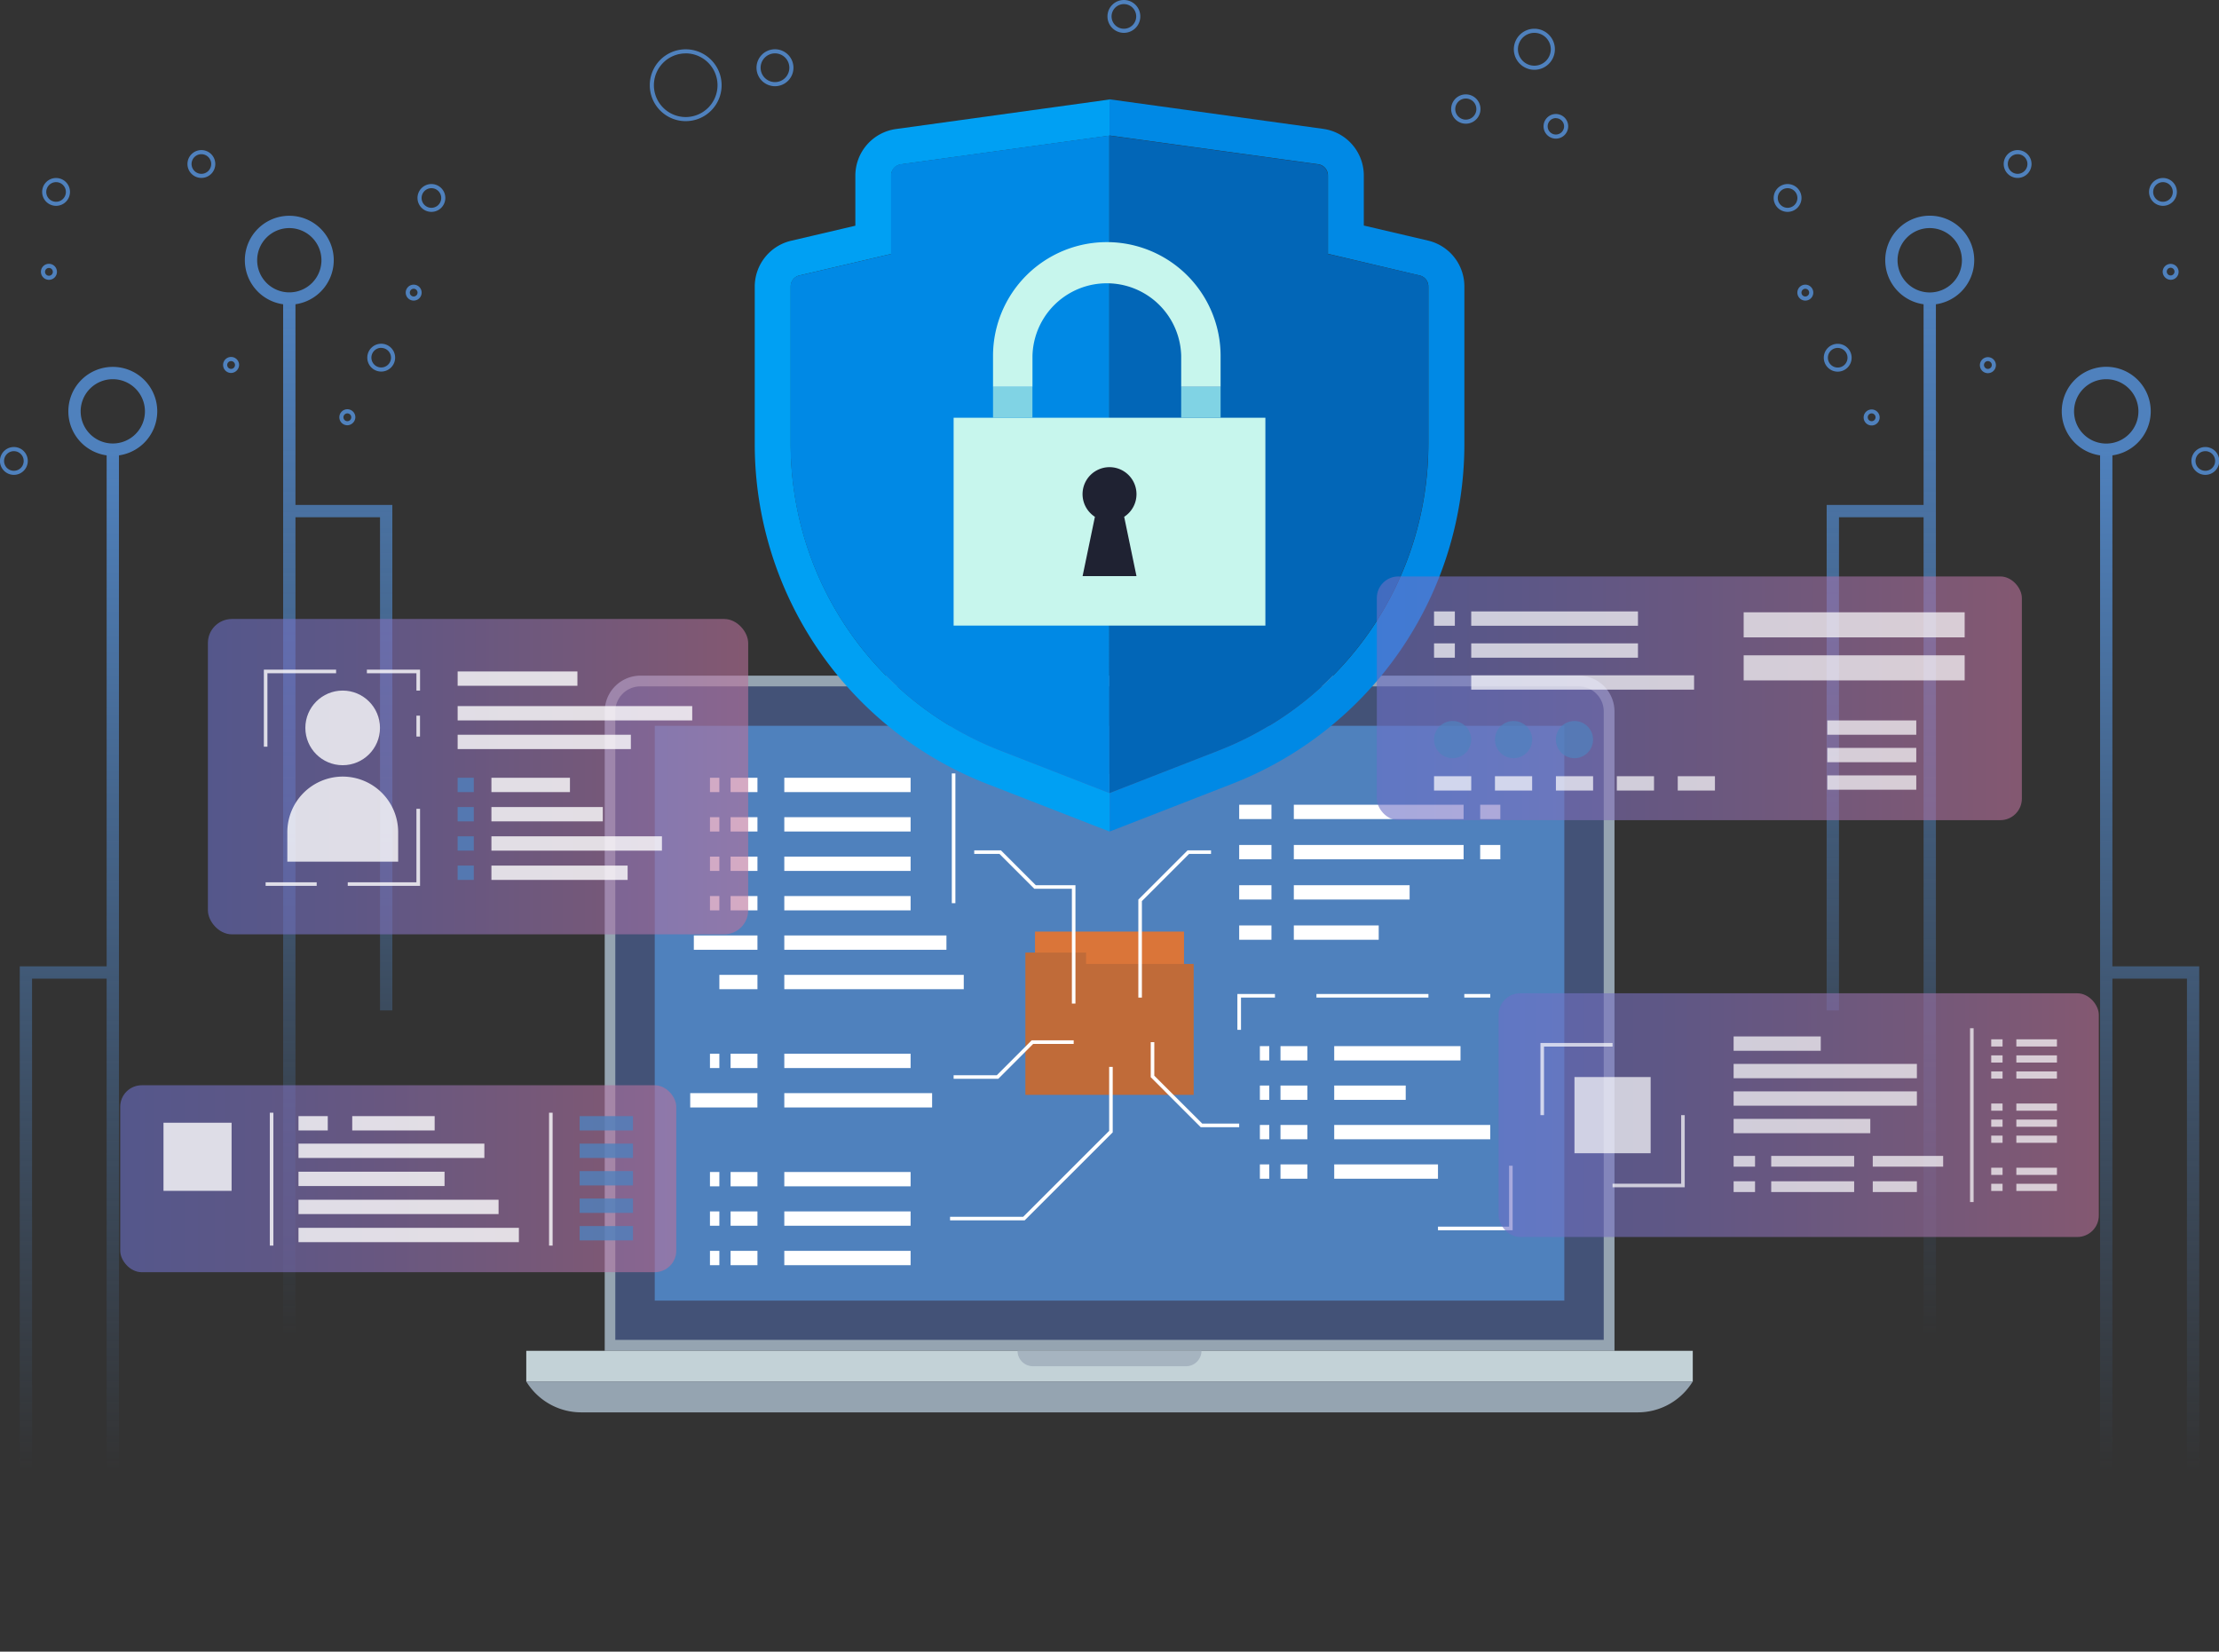 <svg id="Layer_1" data-name="Layer 1" xmlns="http://www.w3.org/2000/svg" xmlns:xlink="http://www.w3.org/1999/xlink" viewBox="0 0 540.59 402.33"><rect x="0" y="0" width="540.59" height="402.33" fill="#333333" stroke="none"/><defs><style>.cls-1{fill:#4F81BD;}.cls-2{fill:url(#linear-gradient);}.cls-3{fill:url(#linear-gradient-2);}.cls-4{fill:url(#linear-gradient-3);}.cls-5{fill:url(#linear-gradient-4);}.cls-6{fill:#95a4b1;}.cls-7{fill:#435277;}.cls-8{fill:#c3d2d7;}.cls-9{fill:#a6b4c0;}.cls-10{fill:#da7539;}.cls-11{fill:#c06b39;}.cls-12{fill:#fff;}.cls-13{fill:#00a0f3;}.cls-14{fill:#0089e5;}.cls-15{fill:#0266b7;}.cls-16{fill:#c7f6ed;}.cls-17{fill:#80d3e4;}.cls-18{fill:#1f2232;}.cls-19,.cls-21,.cls-22,.cls-24{opacity:0.6;}.cls-19{fill:url(#linear-gradient-5);}.cls-20{opacity:0.7;}.cls-21{fill:url(#linear-gradient-6);}.cls-22{fill:url(#linear-gradient-7);}.cls-23{opacity:0.8;}.cls-24{fill:url(#linear-gradient-8);}</style><linearGradient id="linear-gradient" x1="16.89" y1="109.53" x2="16.89" y2="402.33" gradientUnits="userSpaceOnUse"><stop offset="0" stop-color="#4F81BD"/><stop offset="0.85" stop-color="#4F81BD" stop-opacity="0"/></linearGradient><linearGradient id="linear-gradient-2" x1="82.28" y1="72.72" x2="82.28" y2="370.17" xlink:href="#linear-gradient"/><linearGradient id="linear-gradient-3" x1="70.6" y1="256.02" x2="70.6" y2="548.83" gradientTransform="matrix(-1, 0, 0, 1, 594.3, -146.49)" xlink:href="#linear-gradient"/><linearGradient id="linear-gradient-4" x1="135.98" y1="219.21" x2="135.98" y2="516.66" gradientTransform="matrix(-1, 0, 0, 1, 594.3, -146.49)" xlink:href="#linear-gradient"/><linearGradient id="linear-gradient-5" x1="335.42" y1="170.11" x2="492.57" y2="170.11" gradientUnits="userSpaceOnUse"><stop offset="0" stop-color="#6b70c7"/><stop offset="0.26" stop-color="#7b70be"/><stop offset="0.78" stop-color="#a671a6"/><stop offset="1" stop-color="#ba729b"/></linearGradient><linearGradient id="linear-gradient-6" x1="365.08" y1="271.64" x2="511.31" y2="271.64" xlink:href="#linear-gradient-5"/><linearGradient id="linear-gradient-7" x1="412.03" y1="335.69" x2="543.65" y2="335.69" gradientTransform="matrix(1, 0, 0, -1, -301.25, 671.38)" gradientUnits="userSpaceOnUse"><stop offset="0" stop-color="#ba729b"/><stop offset="0.22" stop-color="#a671a6"/><stop offset="0.74" stop-color="#7b70be"/><stop offset="1" stop-color="#6b70c7"/></linearGradient><linearGradient id="linear-gradient-8" x1="429.55" y1="433.62" x2="565.01" y2="433.62" gradientTransform="matrix(1, 0, 0, -1, -340.14, 867.24)" xlink:href="#linear-gradient-7"/></defs><path class="cls-1" d="M87.6,257.52a10.83,10.83,0,1,1,10.84-10.83A10.84,10.84,0,0,1,87.6,257.52Zm0-18.66a7.83,7.83,0,1,0,7.84,7.83A7.84,7.84,0,0,0,87.6,238.86Z" transform="translate(-60.13 -146.49)"/><path class="cls-1" d="M72,214.65a1.95,1.95,0,1,1,2-1.94A1.94,1.94,0,0,1,72,214.65Zm0-2.89a.95.95,0,1,0,1,1A.95.95,0,0,0,72,211.76Z" transform="translate(-60.13 -146.49)"/><path class="cls-1" d="M116.44,237.34a1.95,1.95,0,1,1,1.94-2A2,2,0,0,1,116.44,237.34Zm0-2.89a.95.95,0,1,0,.94.94A.95.95,0,0,0,116.44,234.45Z" transform="translate(-60.13 -146.49)"/><path class="cls-1" d="M160.9,219.71a1.94,1.94,0,1,1,1.95-1.94A1.94,1.94,0,0,1,160.9,219.71Zm0-2.88a.94.94,0,1,0,.95.94A.94.94,0,0,0,160.9,216.83Z" transform="translate(-60.13 -146.49)"/><path class="cls-1" d="M144.76,250.08a1.95,1.95,0,1,1,1.94-2A2,2,0,0,1,144.76,250.08Zm0-2.89a.95.95,0,1,0,.94.94A.94.94,0,0,0,144.76,247.19Z" transform="translate(-60.13 -146.49)"/><path class="cls-1" d="M63.51,262.16a3.39,3.39,0,1,1,3.39-3.39A3.39,3.39,0,0,1,63.51,262.16Zm0-5.77a2.39,2.39,0,1,0,2.39,2.38A2.39,2.39,0,0,0,63.51,256.39Z" transform="translate(-60.13 -146.49)"/><path class="cls-1" d="M109.19,189.83a3.39,3.39,0,1,1,3.39-3.39A3.39,3.39,0,0,1,109.19,189.83Zm0-5.78a2.39,2.39,0,1,0,2.39,2.39A2.39,2.39,0,0,0,109.19,184.05Z" transform="translate(-60.13 -146.49)"/><path class="cls-1" d="M153,237a3.39,3.39,0,1,1,3.39-3.39A3.39,3.39,0,0,1,153,237Zm0-5.78a2.39,2.39,0,1,0,2.39,2.39A2.39,2.39,0,0,0,153,231.24Z" transform="translate(-60.13 -146.49)"/><path class="cls-1" d="M165.23,198.1a3.39,3.39,0,1,1,3.39-3.39A3.39,3.39,0,0,1,165.23,198.1Zm0-5.77a2.39,2.39,0,1,0,2.39,2.38A2.39,2.39,0,0,0,165.23,192.33Z" transform="translate(-60.13 -146.49)"/><path class="cls-1" d="M73.79,196.63a3.39,3.39,0,1,1,3.39-3.39A3.39,3.39,0,0,1,73.79,196.63Zm0-5.77a2.39,2.39,0,1,0,2.39,2.38A2.39,2.39,0,0,0,73.79,190.86Z" transform="translate(-60.13 -146.49)"/><path class="cls-1" d="M130.61,220.71a10.83,10.83,0,1,1,10.83-10.83A10.85,10.85,0,0,1,130.61,220.71Zm0-18.66a7.83,7.83,0,1,0,7.83,7.83A7.84,7.84,0,0,0,130.61,202.05Z" transform="translate(-60.13 -146.49)"/><polygon class="cls-2" points="25.98 109.53 25.98 235.39 4.81 235.39 4.81 373.23 7.81 373.23 7.81 238.39 25.98 238.39 25.98 402.33 28.98 402.33 28.98 109.53 25.98 109.53"/><polygon class="cls-3" points="71.98 123 71.98 72.72 68.98 72.72 68.98 370.17 71.98 370.17 71.98 126 92.58 126 92.58 246.13 95.58 246.13 95.58 123 71.98 123"/><path class="cls-1" d="M562.41,246.69a10.84,10.84,0,1,1,10.84,10.83A10.85,10.85,0,0,1,562.41,246.69Zm3,0a7.84,7.84,0,1,0,7.84-7.83A7.84,7.84,0,0,0,565.41,246.69Z" transform="translate(-60.13 -146.49)"/><path class="cls-1" d="M587,212.71a1.94,1.94,0,1,1,1.94,1.94A2,2,0,0,1,587,212.71Zm1,0a.94.94,0,1,0,.94-1A.94.94,0,0,0,588,212.71Z" transform="translate(-60.13 -146.49)"/><path class="cls-1" d="M542.47,235.39a1.95,1.95,0,1,1,1.94,2A1.94,1.94,0,0,1,542.47,235.39Zm1,0a.95.95,0,1,0,.94-.94A.95.95,0,0,0,543.47,235.39Z" transform="translate(-60.13 -146.49)"/><path class="cls-1" d="M498,217.77a1.94,1.94,0,1,1,1.94,1.94A1.94,1.94,0,0,1,498,217.77Zm1,0a.94.94,0,1,0,.94-.94A.94.94,0,0,0,499,217.77Z" transform="translate(-60.13 -146.49)"/><path class="cls-1" d="M514.15,248.13a1.95,1.95,0,1,1,1.94,2A1.94,1.94,0,0,1,514.15,248.13Zm1,0a.95.95,0,1,0,.94-.94A.95.95,0,0,0,515.15,248.13Z" transform="translate(-60.13 -146.49)"/><path class="cls-1" d="M594,258.77a3.39,3.39,0,1,1,3.39,3.39A3.39,3.39,0,0,1,594,258.77Zm1,0a2.39,2.39,0,1,0,2.39-2.38A2.39,2.39,0,0,0,595,258.77Z" transform="translate(-60.13 -146.49)"/><path class="cls-1" d="M548.27,186.44a3.39,3.39,0,1,1,3.39,3.39A3.39,3.39,0,0,1,548.27,186.44Zm1,0a2.39,2.39,0,1,0,2.39-2.39A2.39,2.39,0,0,0,549.27,186.44Z" transform="translate(-60.13 -146.49)"/><path class="cls-1" d="M504.44,233.63a3.39,3.39,0,1,1,3.39,3.39A3.39,3.39,0,0,1,504.44,233.63Zm1,0a2.39,2.39,0,1,0,2.39-2.39A2.39,2.39,0,0,0,505.44,233.63Z" transform="translate(-60.13 -146.49)"/><path class="cls-1" d="M492.23,194.71a3.39,3.39,0,1,1,3.39,3.39A3.38,3.38,0,0,1,492.23,194.71Zm1,0a2.39,2.39,0,1,0,2.39-2.38A2.39,2.39,0,0,0,493.23,194.71Z" transform="translate(-60.13 -146.49)"/><path class="cls-1" d="M583.68,193.24a3.39,3.39,0,1,1,3.38,3.39A3.39,3.39,0,0,1,583.68,193.24Zm1,0a2.39,2.39,0,1,0,2.38-2.38A2.39,2.39,0,0,0,584.68,193.24Z" transform="translate(-60.13 -146.49)"/><path class="cls-1" d="M519.41,209.88a10.84,10.84,0,1,1,10.83,10.83A10.84,10.84,0,0,1,519.41,209.88Zm3,0a7.84,7.84,0,1,0,7.83-7.83A7.84,7.84,0,0,0,522.41,209.88Z" transform="translate(-60.13 -146.49)"/><polygon class="cls-4" points="514.62 109.53 514.62 235.39 535.78 235.39 535.78 373.23 532.78 373.23 532.78 238.39 514.62 238.39 514.62 402.33 511.62 402.33 511.62 109.53 514.62 109.53"/><polygon class="cls-5" points="468.62 123 468.62 72.72 471.62 72.72 471.62 370.17 468.62 370.17 468.62 126 448.01 126 448.01 246.13 445.01 246.13 445.01 123 468.62 123"/><path class="cls-6" d="M156,164.58H384.59a8.73,8.73,0,0,1,8.73,8.73V329.05a0,0,0,0,1,0,0h-246a0,0,0,0,1,0,0V173.31A8.73,8.73,0,0,1,156,164.58Z"/><path class="cls-7" d="M256.92,272.91H410a0,0,0,0,1,0,0v240.8a0,0,0,0,1,0,0H256.92a6.11,6.11,0,0,1-6.11-6.11V279A6.11,6.11,0,0,1,256.92,272.91Z" transform="translate(663.61 -83.61) rotate(90)"/><rect class="cls-1" x="260.41" y="282.51" width="140.02" height="221.59" transform="translate(663.61 -83.61) rotate(90)"/><rect class="cls-8" x="128.21" y="329.05" width="284.18" height="7.5"/><path class="cls-6" d="M459.15,490.53H201.7A15.69,15.69,0,0,1,188.33,483H472.52A15.68,15.68,0,0,1,459.15,490.53Z" transform="translate(-60.13 -146.49)"/><path class="cls-9" d="M349.08,479.29H311.77a3.75,3.75,0,0,1-3.75-3.75h44.81A3.75,3.75,0,0,1,349.08,479.29Z" transform="translate(-60.13 -146.49)"/><rect class="cls-10" x="252.15" y="226.93" width="36.3" height="14.37"/><polygon class="cls-11" points="264.59 234.81 264.59 232.04 249.8 232.04 249.8 234.81 249.8 236.34 249.8 266.7 290.8 266.7 290.8 234.81 264.59 234.81"/><rect class="cls-12" x="177.98" y="189.46" width="6.55" height="3.49"/><rect class="cls-12" x="191.07" y="189.46" width="30.77" height="3.49"/><rect class="cls-12" x="172.96" y="189.46" width="2.29" height="3.49"/><rect class="cls-12" x="177.98" y="199.06" width="6.55" height="3.49"/><rect class="cls-12" x="191.07" y="199.06" width="30.77" height="3.49"/><rect class="cls-12" x="172.96" y="199.06" width="2.29" height="3.49"/><rect class="cls-12" x="177.98" y="208.66" width="6.55" height="3.49"/><rect class="cls-12" x="191.07" y="208.66" width="30.77" height="3.49"/><rect class="cls-12" x="172.96" y="208.66" width="2.29" height="3.49"/><rect class="cls-12" x="177.98" y="218.27" width="6.55" height="3.49"/><rect class="cls-12" x="191.07" y="218.27" width="30.77" height="3.49"/><rect class="cls-12" x="172.96" y="218.27" width="2.29" height="3.49"/><rect class="cls-12" x="169.03" y="227.87" width="15.5" height="3.49"/><rect class="cls-12" x="191.07" y="227.87" width="39.5" height="3.49"/><rect class="cls-12" x="175.25" y="237.47" width="9.28" height="3.49"/><rect class="cls-12" x="191.07" y="237.47" width="43.72" height="3.49"/><rect class="cls-12" x="311.95" y="254.83" width="6.55" height="3.49"/><rect class="cls-12" x="325.04" y="254.83" width="30.77" height="3.49"/><rect class="cls-12" x="306.93" y="254.83" width="2.29" height="3.49"/><rect class="cls-12" x="311.95" y="264.43" width="6.55" height="3.49"/><rect class="cls-12" x="325.04" y="264.43" width="17.42" height="3.49"/><rect class="cls-12" x="306.93" y="264.43" width="2.29" height="3.49"/><rect class="cls-12" x="311.95" y="274.03" width="6.55" height="3.49"/><rect class="cls-12" x="325.04" y="274.03" width="38.01" height="3.49"/><rect class="cls-12" x="306.93" y="274.03" width="2.29" height="3.49"/><rect class="cls-12" x="311.95" y="283.64" width="6.55" height="3.49"/><rect class="cls-12" x="325.04" y="283.64" width="25.28" height="3.49"/><rect class="cls-12" x="306.93" y="283.64" width="2.29" height="3.49"/><rect class="cls-12" x="177.98" y="256.68" width="6.55" height="3.49"/><rect class="cls-12" x="191.07" y="256.68" width="30.77" height="3.49"/><rect class="cls-12" x="172.96" y="256.68" width="2.29" height="3.49"/><rect class="cls-12" x="168.15" y="266.28" width="16.37" height="3.49"/><rect class="cls-12" x="191.07" y="266.28" width="36.01" height="3.49"/><rect class="cls-12" x="177.98" y="285.49" width="6.55" height="3.49"/><rect class="cls-12" x="191.07" y="285.49" width="30.77" height="3.49"/><rect class="cls-12" x="172.96" y="285.49" width="2.29" height="3.49"/><rect class="cls-12" x="177.98" y="295.09" width="6.55" height="3.49"/><rect class="cls-12" x="191.07" y="295.09" width="30.77" height="3.49"/><rect class="cls-12" x="172.96" y="295.09" width="2.29" height="3.49"/><rect class="cls-12" x="177.98" y="304.7" width="6.55" height="3.49"/><rect class="cls-12" x="191.07" y="304.7" width="30.77" height="3.49"/><rect class="cls-12" x="172.96" y="304.7" width="2.29" height="3.49"/><rect class="cls-12" x="301.89" y="196.03" width="7.86" height="3.49"/><rect class="cls-12" x="315.2" y="196.03" width="41.36" height="3.49"/><rect class="cls-12" x="360.6" y="196.03" width="4.91" height="3.49"/><rect class="cls-12" x="301.89" y="205.83" width="7.86" height="3.49"/><rect class="cls-12" x="315.2" y="205.83" width="41.36" height="3.49"/><rect class="cls-12" x="360.6" y="205.83" width="4.91" height="3.49"/><rect class="cls-12" x="301.89" y="215.63" width="7.86" height="3.49"/><rect class="cls-12" x="315.2" y="215.63" width="28.21" height="3.49"/><rect class="cls-12" x="301.89" y="225.43" width="7.86" height="3.49"/><rect class="cls-12" x="315.2" y="225.43" width="20.68" height="3.49"/><rect class="cls-12" x="231.88" y="188.4" width="0.87" height="31.61"/><polygon class="cls-12" points="262 244.46 261.13 244.46 261.13 216.5 251.98 216.5 243.49 208.01 237.34 208.01 237.34 207.14 243.85 207.14 252.34 215.63 262 215.63 262 244.46"/><polygon class="cls-12" points="243.2 262.79 232.32 262.79 232.32 261.92 242.84 261.92 251.33 253.42 261.57 253.42 261.57 254.3 251.69 254.3 243.2 262.79"/><polygon class="cls-12" points="249.63 297.27 231.45 297.27 231.45 296.4 249.27 296.4 270.21 275.47 270.21 259.88 271.08 259.88 271.08 275.83 249.63 297.27"/><polygon class="cls-12" points="278.19 243 277.32 243 277.32 219.14 289.32 207.14 295.03 207.14 295.03 208.01 289.68 208.01 278.19 219.5 278.19 243"/><polygon class="cls-12" points="301.89 274.58 292.52 274.58 280.34 262.39 280.34 253.86 281.21 253.86 281.21 262.03 292.89 273.7 301.89 273.7 301.89 274.58"/><polygon class="cls-12" points="302.33 250.86 301.45 250.86 301.45 242.13 310.6 242.13 310.6 243 302.33 243 302.33 250.86"/><polygon class="cls-12" points="368.51 299.68 350.32 299.68 350.32 298.8 367.64 298.8 367.64 283.96 368.51 283.96 368.51 299.68"/><rect class="cls-12" x="320.71" y="242.13" width="27.28" height="0.87"/><rect class="cls-12" x="356.73" y="242.13" width="6.33" height="0.87"/><path class="cls-13" d="M303.77,329.3a80.13,80.13,0,0,1-51-74.66V216.26a2.73,2.73,0,0,1,2.11-2.67l22.36-5.24V189.24a2.75,2.75,0,0,1,2.37-2.71l50.86-7v-8.81l-52.06,7.2a11.47,11.47,0,0,0-9.9,11.36v12.19l-15.62,3.66A11.48,11.48,0,0,0,244,216.26v38.38a88.87,88.87,0,0,0,56.61,82.8l29.82,11.61v-9.37Z" transform="translate(-60.13 -146.49)"/><path class="cls-14" d="M408,205.09l-15.62-3.66V189.24a11.47,11.47,0,0,0-9.9-11.36l-52.05-7.2v8.81l50.85,7a2.75,2.75,0,0,1,2.37,2.71v19.11L406,213.59a2.73,2.73,0,0,1,2.11,2.67v38.38a80.13,80.13,0,0,1-51,74.66l-26.65,10.38v9.37l29.81-11.61a88.85,88.85,0,0,0,56.61-82.8V216.26A11.47,11.47,0,0,0,408,205.09Z" transform="translate(-60.13 -146.49)"/><path class="cls-14" d="M277.2,189.24v19.11l-22.36,5.24a2.73,2.73,0,0,0-2.11,2.67v38.38a80.13,80.13,0,0,0,51,74.66l26.66,10.38V179.49l-50.86,7A2.75,2.75,0,0,0,277.2,189.24Z" transform="translate(-60.13 -146.49)"/><path class="cls-15" d="M330.43,335v4.69l26.65-10.38a80.13,80.13,0,0,0,51-74.66V216.26a2.73,2.73,0,0,0-2.11-2.67l-22.36-5.24V189.24a2.75,2.75,0,0,0-2.37-2.71l-50.85-7V335Z" transform="translate(-60.13 -146.49)"/><rect class="cls-16" x="232.32" y="101.76" width="75.95" height="50.63"/><rect class="cls-17" x="241.92" y="94.21" width="9.6" height="7.56"/><rect class="cls-17" x="287.76" y="94.21" width="9.6" height="7.56"/><path class="cls-16" d="M357.49,233.19a27.72,27.72,0,0,0-55.44,0v7.51h9.61v-7.51a18.12,18.12,0,0,1,36.23,0v7.51h9.6Z" transform="translate(-60.13 -146.49)"/><path class="cls-18" d="M337,266.88a6.57,6.57,0,1,0-10.13,5.5l-3,14.45H337l-3-14.45A6.55,6.55,0,0,0,337,266.88Z" transform="translate(-60.13 -146.49)"/><rect class="cls-19" x="335.42" y="140.42" width="157.14" height="59.36" rx="5.24"/><g class="cls-20"><rect class="cls-12" x="349.36" y="148.94" width="5.07" height="3.49"/><rect class="cls-12" x="358.42" y="148.94" width="40.62" height="3.49"/><rect class="cls-12" x="349.36" y="156.72" width="5.07" height="3.49"/><rect class="cls-12" x="358.42" y="156.72" width="40.62" height="3.49"/><rect class="cls-12" x="358.42" y="164.5" width="54.29" height="3.49"/><rect class="cls-12" x="424.79" y="149.15" width="53.84" height="6.11"/><rect class="cls-12" x="424.79" y="159.63" width="53.84" height="6.11"/><path class="cls-1" d="M418.55,326.65a4.53,4.53,0,1,1-4.53-4.53A4.53,4.53,0,0,1,418.55,326.65Z" transform="translate(-60.13 -146.49)"/><path class="cls-1" d="M433.39,326.65a4.53,4.53,0,1,1-4.53-4.53A4.53,4.53,0,0,1,433.39,326.65Z" transform="translate(-60.13 -146.49)"/><path class="cls-1" d="M448.23,326.65a4.53,4.53,0,1,1-4.53-4.53A4.53,4.53,0,0,1,448.23,326.65Z" transform="translate(-60.13 -146.49)"/><rect class="cls-12" x="349.36" y="189.08" width="9.06" height="3.49"/><rect class="cls-12" x="364.2" y="189.08" width="9.06" height="3.49"/><rect class="cls-12" x="379.05" y="189.08" width="9.06" height="3.49"/><rect class="cls-12" x="393.89" y="189.08" width="9.06" height="3.49"/><rect class="cls-12" x="408.73" y="189.08" width="9.06" height="3.49"/><rect class="cls-12" x="445.16" y="175.49" width="21.68" height="3.49"/><rect class="cls-12" x="445.16" y="182.18" width="21.68" height="3.49"/><rect class="cls-12" x="445.16" y="188.88" width="21.68" height="3.49"/></g><rect class="cls-21" x="365.08" y="241.96" width="146.23" height="59.36" rx="5.24"/><g class="cls-20"><polygon class="cls-12" points="410.43 289.21 392.85 289.21 392.85 288.34 409.56 288.34 409.56 271.64 410.43 271.64 410.43 289.21"/><polygon class="cls-12" points="376.15 271.64 375.28 271.64 375.28 254.06 392.85 254.06 392.85 254.94 376.15 254.94 376.15 271.64"/><rect class="cls-12" x="383.57" y="262.36" width="18.56" height="18.56"/><rect class="cls-12" x="422.34" y="252.47" width="21.23" height="3.49"/><rect class="cls-12" x="422.34" y="259.16" width="44.65" height="3.49"/><rect class="cls-12" x="422.34" y="265.85" width="44.65" height="3.49"/><rect class="cls-12" x="422.34" y="272.55" width="33.3" height="3.49"/><rect class="cls-12" x="422.34" y="281.57" width="5.22" height="2.62"/><rect class="cls-12" x="431.5" y="281.57" width="20.21" height="2.62"/><rect class="cls-12" x="456.24" y="281.57" width="17.15" height="2.62"/><rect class="cls-12" x="422.34" y="287.75" width="5.22" height="2.62"/><rect class="cls-12" x="431.5" y="287.75" width="20.21" height="2.62"/><rect class="cls-12" x="456.24" y="287.75" width="10.75" height="2.62"/><rect class="cls-12" x="479.94" y="250.47" width="0.87" height="42.34"/><rect class="cls-12" x="485.1" y="253.17" width="2.76" height="1.75"/><rect class="cls-12" x="491.22" y="253.17" width="9.89" height="1.75"/><rect class="cls-12" x="485.1" y="257.08" width="2.76" height="1.75"/><rect class="cls-12" x="491.22" y="257.08" width="9.89" height="1.75"/><rect class="cls-12" x="485.1" y="260.99" width="2.76" height="1.75"/><rect class="cls-12" x="491.22" y="260.99" width="9.89" height="1.75"/><rect class="cls-12" x="485.1" y="268.81" width="2.76" height="1.75"/><rect class="cls-12" x="491.22" y="268.81" width="9.89" height="1.75"/><rect class="cls-12" x="485.1" y="272.72" width="2.76" height="1.75"/><rect class="cls-12" x="491.22" y="272.72" width="9.89" height="1.75"/><rect class="cls-12" x="485.1" y="276.63" width="2.76" height="1.75"/><rect class="cls-12" x="491.22" y="276.63" width="9.89" height="1.75"/><rect class="cls-12" x="485.1" y="284.45" width="2.76" height="1.75"/><rect class="cls-12" x="491.22" y="284.45" width="9.89" height="1.75"/><rect class="cls-12" x="485.1" y="288.36" width="2.76" height="1.75"/><rect class="cls-12" x="491.22" y="288.36" width="9.89" height="1.75"/></g><rect class="cls-22" x="110.78" y="297.28" width="131.62" height="76.82" rx="5.85" transform="translate(293.05 524.88) rotate(180)"/><g class="cls-23"><circle class="cls-12" cx="83.48" cy="177.31" r="9.09"/><path class="cls-12" d="M83.48,189.17h0A13.53,13.53,0,0,1,97,202.7v7.2a0,0,0,0,1,0,0H70a0,0,0,0,1,0,0v-7.2A13.53,13.53,0,0,1,83.48,189.17Z"/><polygon class="cls-12" points="65.15 181.89 64.28 181.89 64.28 163.12 81.88 163.12 81.88 164 65.15 164 65.15 181.89"/><polygon class="cls-12" points="102.33 215.79 84.72 215.79 84.72 214.92 101.45 214.92 101.45 197.02 102.33 197.02 102.33 215.79"/><rect class="cls-12" x="64.71" y="214.92" width="12.44" height="0.87"/><polygon class="cls-12" points="102.33 168.22 101.45 168.22 101.45 164 89.38 164 89.38 163.12 102.33 163.12 102.33 168.22"/><rect class="cls-12" x="101.45" y="174.33" width="0.87" height="5.09"/><rect class="cls-12" x="111.49" y="163.56" width="29.18" height="3.49"/><rect class="cls-12" x="111.49" y="172" width="57.15" height="3.49"/><rect class="cls-12" x="111.49" y="178.98" width="42.2" height="3.49"/><rect class="cls-1" x="111.49" y="189.46" width="3.93" height="3.49"/><rect class="cls-12" x="119.72" y="189.46" width="19.13" height="3.49"/><rect class="cls-1" x="111.49" y="196.59" width="3.93" height="3.49"/><rect class="cls-12" x="119.72" y="196.59" width="27.14" height="3.49"/><rect class="cls-1" x="111.49" y="203.72" width="3.93" height="3.49"/><rect class="cls-12" x="119.72" y="203.72" width="41.54" height="3.49"/><rect class="cls-1" x="111.49" y="210.85" width="3.93" height="3.49"/><rect class="cls-12" x="119.72" y="210.85" width="33.18" height="3.49"/></g><rect class="cls-24" x="89.41" y="410.85" width="135.46" height="45.54" rx="5.24" transform="translate(254.16 720.75) rotate(180)"/><g class="cls-23"><rect class="cls-12" x="39.83" y="273.49" width="16.59" height="16.59"/><rect class="cls-12" x="72.72" y="271.88" width="7.13" height="3.49"/><rect class="cls-12" x="85.81" y="271.88" width="20.08" height="3.49"/><rect class="cls-1" x="141.21" y="271.88" width="12.99" height="3.49"/><rect class="cls-1" x="141.21" y="278.58" width="12.99" height="3.49"/><rect class="cls-1" x="141.21" y="285.27" width="12.99" height="3.49"/><rect class="cls-1" x="141.21" y="291.96" width="12.99" height="3.49"/><rect class="cls-1" x="141.21" y="298.66" width="12.99" height="3.49"/><rect class="cls-12" x="72.72" y="278.58" width="45.28" height="3.49"/><rect class="cls-12" x="72.72" y="285.42" width="35.58" height="3.49"/><rect class="cls-12" x="72.72" y="292.25" width="48.74" height="3.49"/><rect class="cls-12" x="72.72" y="299.09" width="53.69" height="3.49"/><rect class="cls-12" x="65.73" y="271.05" width="0.87" height="32.37"/><rect class="cls-12" x="133.76" y="271.05" width="0.87" height="32.37"/></g><path class="cls-1" d="M227.18,176a8.75,8.75,0,1,1,8.75-8.75A8.75,8.75,0,0,1,227.18,176Zm0-16.5a7.75,7.75,0,1,0,7.75,7.75A7.76,7.76,0,0,0,227.18,159.49Z" transform="translate(-60.13 -146.49)"/><path class="cls-1" d="M248.93,167.49a4.5,4.5,0,1,1,4.5-4.5A4.5,4.5,0,0,1,248.93,167.49Zm0-8a3.5,3.5,0,1,0,3.5,3.5A3.5,3.5,0,0,0,248.93,159.49Z" transform="translate(-60.13 -146.49)"/><path class="cls-1" d="M417.24,176.62a3.57,3.57,0,1,1,3.56-3.56A3.56,3.56,0,0,1,417.24,176.62Zm0-6.13a2.57,2.57,0,1,0,2.56,2.57A2.56,2.56,0,0,0,417.24,170.49Z" transform="translate(-60.13 -146.49)"/><path class="cls-1" d="M433.93,163.49a5,5,0,1,1,5-5A5,5,0,0,1,433.93,163.49Zm0-9a4,4,0,1,0,4,4A4,4,0,0,0,433.93,154.49Z" transform="translate(-60.13 -146.49)"/><path class="cls-1" d="M439.17,180.26a3,3,0,1,1,3-3A3,3,0,0,1,439.17,180.26Zm0-5a2,2,0,1,0,2,2A2,2,0,0,0,439.17,175.28Z" transform="translate(-60.13 -146.49)"/><path class="cls-1" d="M333.93,154.49a4,4,0,1,1,4-4A4,4,0,0,1,333.93,154.49Zm0-7a3,3,0,1,0,3,3A3,3,0,0,0,333.93,147.49Z" transform="translate(-60.13 -146.49)"/></svg>